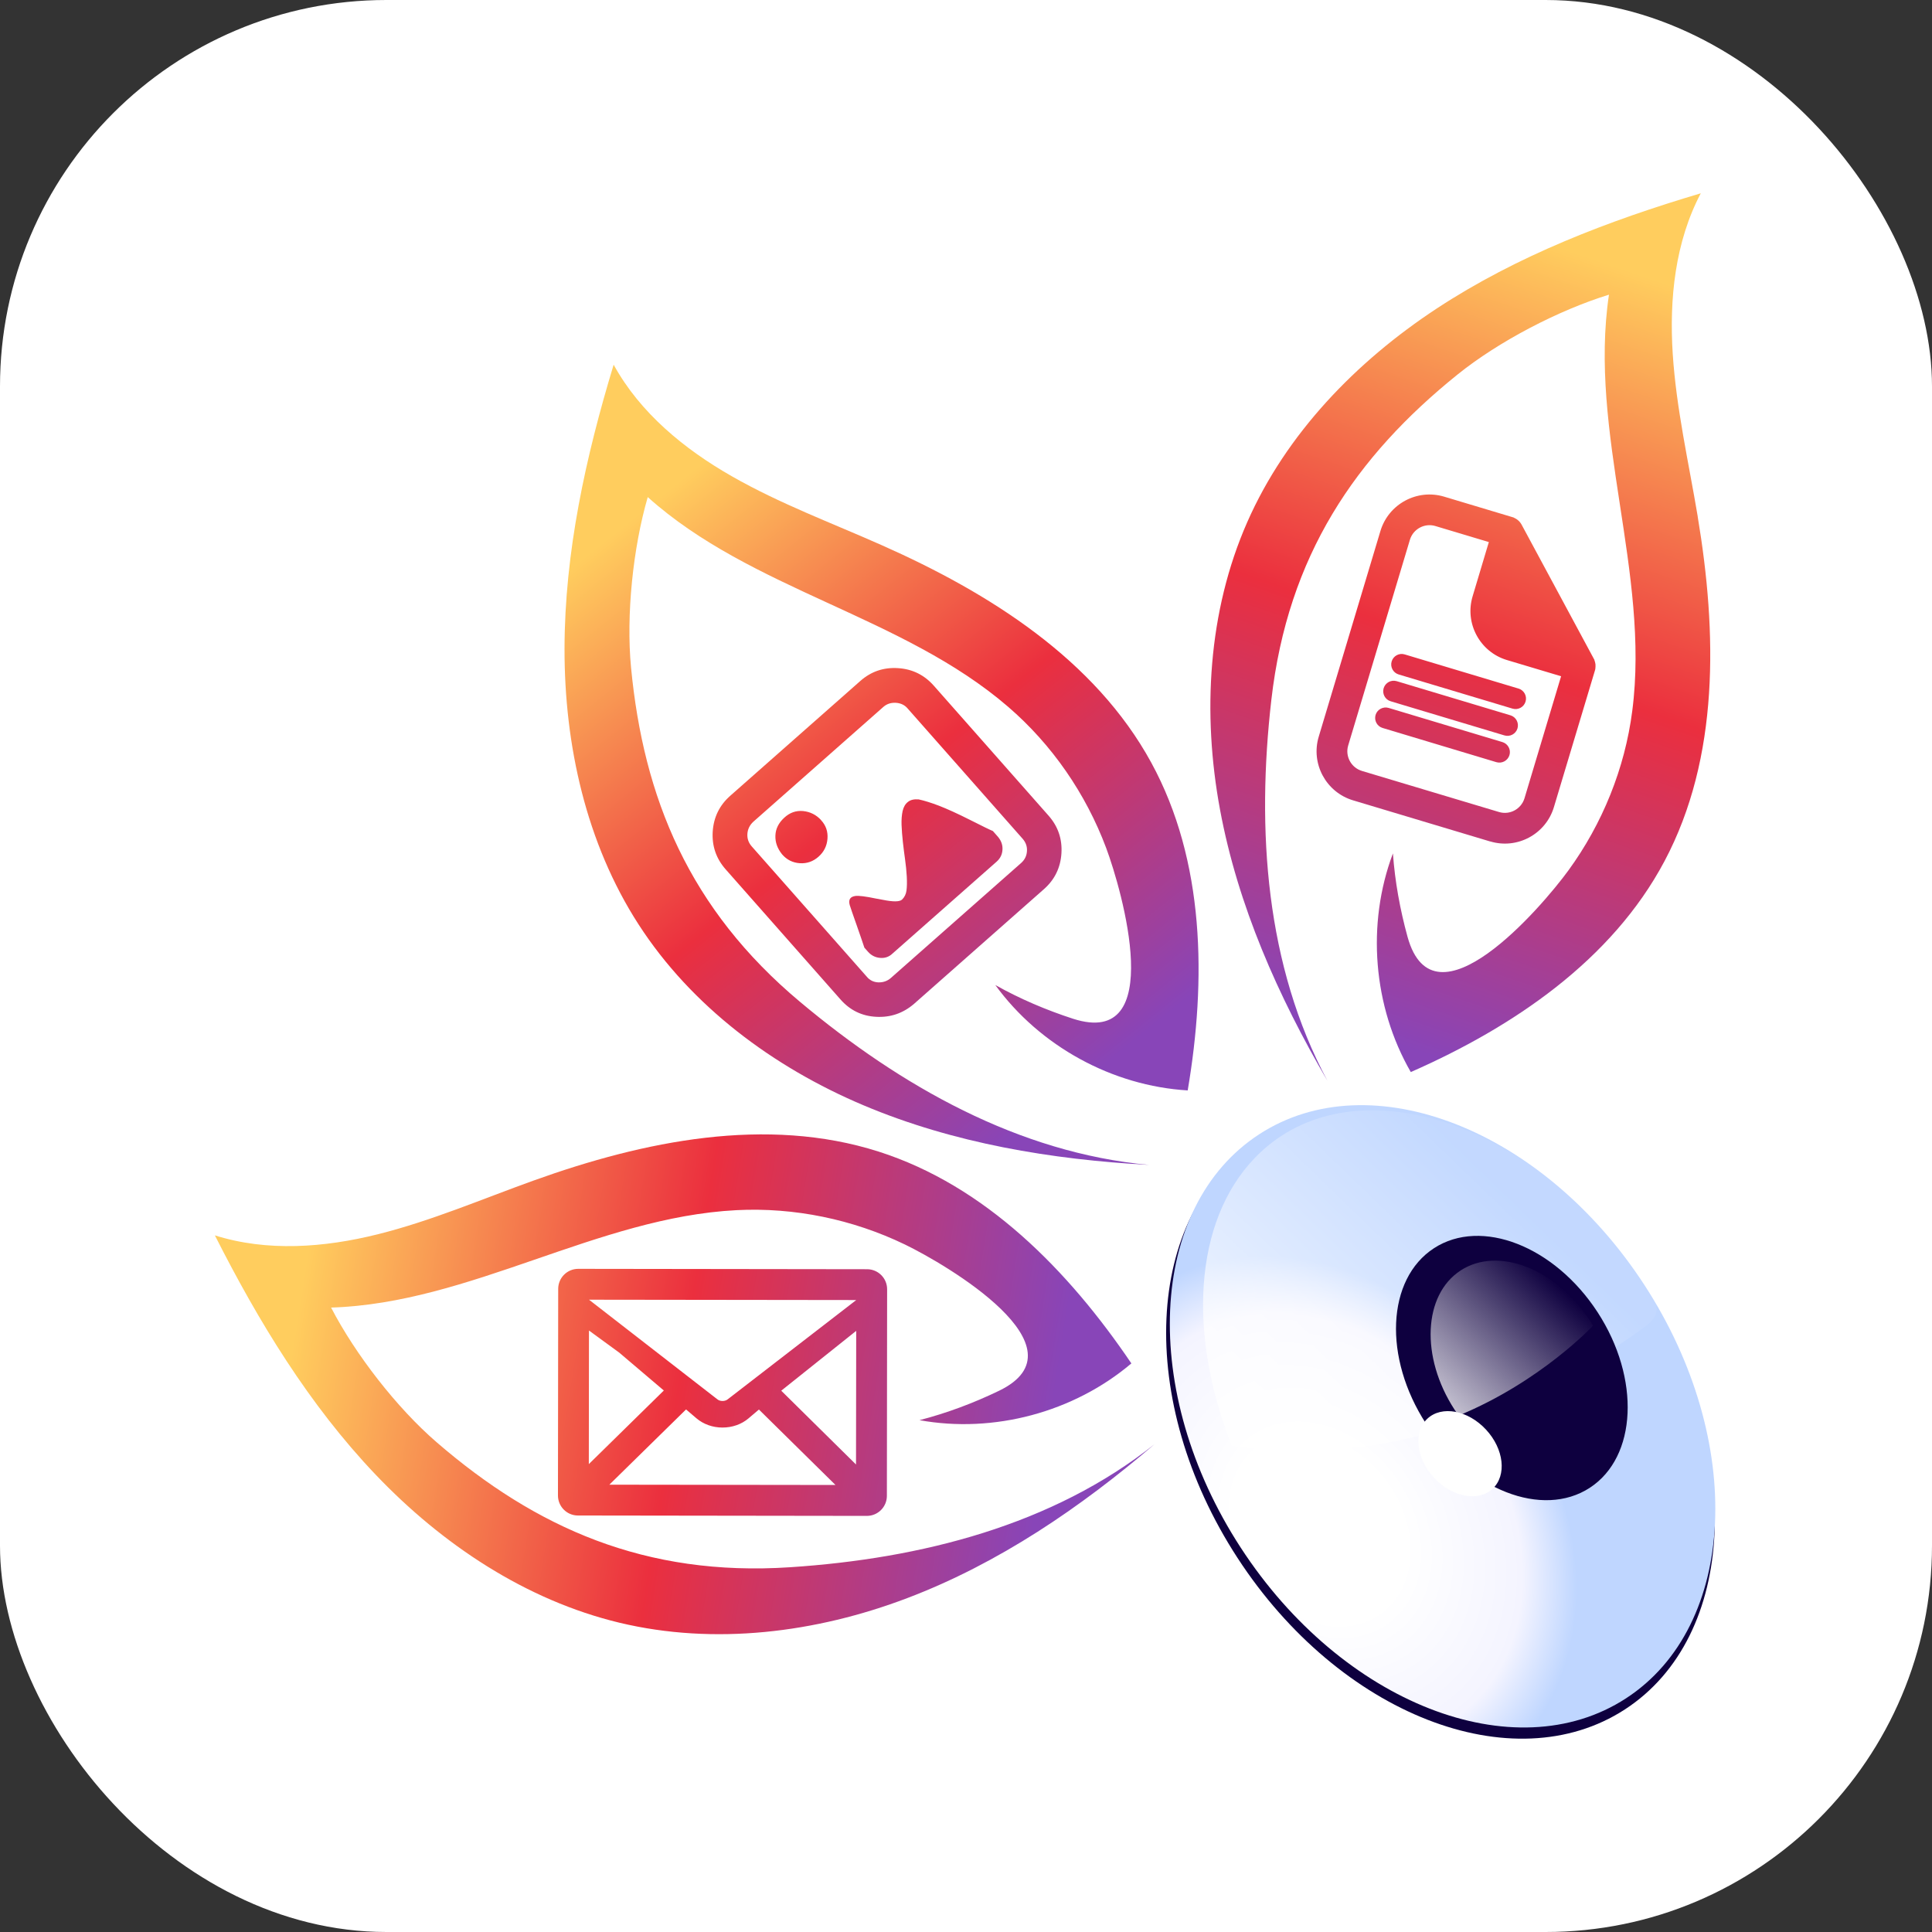 <svg xmlns="http://www.w3.org/2000/svg" version="1.1" xmlns:xlink="http://www.w3.org/1999/xlink" xmlns:svgjs="http://svgjs.com/svgjs" width="1000" height="1000"><rect width="100%" height="100%" fill="#333333" stroke="none"/><style>
    #light-icon {
      display: inline;
    }
    #dark-icon {
      display: none;
    }

    @media (prefers-color-scheme: dark) {
      #light-icon {
        display: none;
      }
      #dark-icon {
        display: inline;
      }
    }
  </style><g id="light-icon"><svg xmlns="http://www.w3.org/2000/svg" version="1.1" xmlns:xlink="http://www.w3.org/1999/xlink" xmlns:svgjs="http://svgjs.com/svgjs" width="1000" height="1000"><rect width="1000" height="1000" rx="200" ry="200" fill="#ffffff"></rect><g transform="matrix(25,0,0,25,111.222,100.049)"><svg xmlns="http://www.w3.org/2000/svg" version="1.1" xmlns:xlink="http://www.w3.org/1999/xlink" xmlns:svgjs="http://svgjs.com/svgjs" width="32" height="32"><svg width="32" height="32" viewBox="0 0 32 32" fill="none" xmlns="http://www.w3.org/2000/svg">
<g clip-path="url(#clip0_39_11902)">
<path d="M29.194 31.389C31.516 29.88 31.689 26.026 29.58 22.782C27.471 19.538 23.878 18.132 21.556 19.642C19.234 21.152 19.061 25.005 21.17 28.249C23.279 31.493 26.872 32.899 29.194 31.389Z" fill="#0E003F"></path>
<path d="M29.215 31.161C31.523 29.66 31.695 25.829 29.598 22.604C27.501 19.379 23.93 17.981 21.621 19.482C19.313 20.983 19.141 24.814 21.238 28.039C23.335 31.264 26.906 32.662 29.215 31.161Z" fill="url(#paint0_radial_39_11902)"></path>
<path d="M27.468 24.78C28.199 24.418 28.894 23.983 29.554 23.506C29.656 23.433 29.761 23.354 29.817 23.241C29.985 22.91 29.462 22.356 29.299 22.097C29.258 22.03 29.22 21.957 29.171 21.896C26.748 18.968 23.328 18.106 21.532 19.97C20.258 21.293 20.145 23.635 21.054 25.929C22.935 26.247 24.89 25.878 26.638 25.156C26.919 25.04 27.195 24.914 27.468 24.779L27.468 24.78Z" fill="url(#paint1_linear_39_11902)"></path>
<path d="M28.465 26.802C29.445 26.164 29.518 24.537 28.628 23.167C27.737 21.798 26.22 21.204 25.24 21.841C24.259 22.479 24.186 24.106 25.077 25.476C25.967 26.846 27.484 27.439 28.465 26.802Z" fill="url(#paint2_radial_39_11902)"></path>
<path d="M28.477 23.351C27.772 22.266 26.57 21.796 25.793 22.301C25.016 22.806 24.959 24.095 25.664 25.18C25.692 25.223 25.722 25.264 25.752 25.305C27.457 24.601 28.533 23.445 28.533 23.445C28.533 23.445 28.497 23.382 28.477 23.351Z" fill="url(#paint3_linear_39_11902)"></path>
<path d="M26.454 26.821C26.751 26.546 26.69 25.997 26.317 25.596C25.945 25.195 25.402 25.093 25.105 25.369C24.808 25.645 24.869 26.193 25.242 26.594C25.615 26.995 26.157 27.097 26.454 26.821Z" fill="white"></path>
<path d="M7.523 22.268C7.294 22.268 7.109 22.453 7.108 22.681L7.103 26.96C7.103 27.189 7.287 27.374 7.515 27.375L13.498 27.383C13.727 27.383 13.912 27.198 13.913 26.97L13.918 22.691C13.918 22.462 13.733 22.277 13.505 22.276L7.523 22.268ZM7.745 23.545L8.371 24.002L9.295 24.787L7.742 26.311L7.745 23.544V23.545ZM8.166 26.738L9.755 25.179L9.972 25.364C10.117 25.486 10.307 25.554 10.509 25.554C10.712 25.554 10.903 25.487 11.047 25.365L11.264 25.181L12.849 26.743L8.167 26.737L8.166 26.738ZM13.274 26.319L11.726 24.791L13.278 23.552L13.274 26.319ZM10.618 24.969C10.591 24.991 10.552 25.004 10.51 25.004C10.468 25.004 10.429 24.991 10.403 24.969L7.746 22.907L13.279 22.914L10.618 24.969ZM19.461 25.893C17.925 27.209 16.226 28.367 14.335 29.085C12.443 29.804 10.345 30.066 8.377 29.595C6.436 29.129 4.705 27.974 3.328 26.529C1.95 25.083 0.902 23.357 0 21.575C1.085 21.918 2.267 21.828 3.37 21.553C4.474 21.278 5.525 20.826 6.596 20.441C8.886 19.617 11.421 19.101 13.74 19.84C15.95 20.544 17.675 22.304 18.975 24.226C17.781 25.237 16.127 25.68 14.588 25.401C15.153 25.255 15.708 25.047 16.234 24.793C18.082 23.9 15.133 22.173 14.286 21.764C13.207 21.243 11.996 20.992 10.8 21.053C7.915 21.201 5.293 22.98 2.406 23.07C2.909 24.04 3.766 25.146 4.593 25.86C6.645 27.631 8.912 28.644 11.91 28.446C14.615 28.268 17.341 27.581 19.462 25.893H19.461Z" fill="url(#paint4_linear_39_11902)"></path>
<path d="M12.549 12.977C12.651 13.086 12.695 13.215 12.683 13.364C12.671 13.513 12.61 13.636 12.498 13.735C12.385 13.835 12.257 13.879 12.111 13.87C11.964 13.86 11.842 13.8 11.744 13.687C11.645 13.564 11.599 13.435 11.605 13.296C11.61 13.158 11.671 13.036 11.787 12.929C11.902 12.822 12.032 12.776 12.179 12.79C12.324 12.805 12.448 12.866 12.55 12.976L12.549 12.977ZM16.106 13.203C16.051 13.181 15.893 13.104 15.636 12.974C15.379 12.844 15.164 12.747 14.995 12.681C14.825 12.616 14.684 12.573 14.572 12.549C14.477 12.541 14.403 12.557 14.349 12.601C14.294 12.643 14.258 12.706 14.239 12.789C14.221 12.872 14.213 12.968 14.217 13.077C14.221 13.185 14.23 13.303 14.244 13.429C14.258 13.555 14.273 13.676 14.29 13.794C14.307 13.912 14.318 14.03 14.325 14.146C14.331 14.263 14.329 14.36 14.319 14.435C14.309 14.51 14.278 14.574 14.226 14.624C14.175 14.67 14.043 14.671 13.831 14.628C13.802 14.623 13.756 14.615 13.694 14.603C13.474 14.557 13.33 14.539 13.262 14.548C13.152 14.563 13.113 14.625 13.144 14.737C13.164 14.8 13.211 14.938 13.286 15.149C13.359 15.359 13.414 15.516 13.447 15.618L13.524 15.705C13.59 15.779 13.673 15.822 13.772 15.83C13.872 15.839 13.958 15.809 14.03 15.74L16.185 13.838C16.259 13.772 16.3 13.691 16.306 13.594C16.313 13.496 16.282 13.408 16.217 13.328L16.107 13.203H16.106ZM17.167 14.405L14.475 16.782C14.248 16.977 13.987 17.066 13.692 17.05C13.397 17.035 13.15 16.915 12.953 16.691L10.576 13.998C10.378 13.774 10.289 13.514 10.307 13.216C10.326 12.919 10.447 12.67 10.671 12.473L13.364 10.096C13.585 9.901 13.844 9.812 14.142 9.831C14.439 9.849 14.687 9.971 14.885 10.195L17.262 12.887C17.457 13.109 17.545 13.367 17.527 13.665C17.508 13.962 17.388 14.209 17.167 14.405ZM16.813 13.621C16.82 13.524 16.789 13.438 16.723 13.363L14.346 10.67C14.285 10.596 14.203 10.556 14.101 10.549C13.998 10.543 13.911 10.571 13.839 10.635L11.147 13.012C11.071 13.083 11.031 13.167 11.025 13.264C11.019 13.362 11.049 13.447 11.116 13.523L13.493 16.215C13.556 16.293 13.637 16.333 13.737 16.337C13.837 16.34 13.925 16.309 13.999 16.243L16.692 13.866C16.766 13.8 16.807 13.719 16.813 13.621ZM20.141 18.575C20.529 16.288 20.498 13.824 19.387 11.788C18.221 9.651 16.032 8.272 13.808 7.286C12.768 6.824 11.696 6.426 10.707 5.861C9.719 5.298 8.803 4.546 8.256 3.549C7.676 5.459 7.242 7.433 7.239 9.429C7.236 11.425 7.688 13.457 8.77 15.134C9.867 16.834 11.565 18.095 13.429 18.882C15.293 19.669 17.321 20.006 19.342 20.116C16.642 19.87 14.197 18.484 12.118 16.743C9.814 14.815 8.875 12.516 8.616 9.817C8.512 8.73 8.657 7.338 8.962 6.29C11.112 8.219 14.236 8.745 16.424 10.632C17.332 11.414 18.033 12.432 18.453 13.554C18.782 14.435 19.721 17.721 17.767 17.09C17.212 16.91 16.667 16.678 16.158 16.392C17.078 17.657 18.58 18.481 20.142 18.574L20.141 18.575Z" fill="url(#paint5_linear_39_11902)"></path>
<path d="M24.364 9.692C24.398 9.577 24.52 9.512 24.634 9.547L26.99 10.254C27.105 10.288 27.171 10.409 27.136 10.524C27.102 10.639 26.98 10.704 26.865 10.669L24.509 9.962C24.395 9.928 24.329 9.807 24.364 9.692ZM24.343 10.517L26.699 11.224C26.814 11.258 26.934 11.194 26.969 11.079C27.003 10.964 26.939 10.843 26.824 10.808L24.468 10.101C24.353 10.067 24.233 10.132 24.198 10.247C24.164 10.361 24.228 10.483 24.343 10.517ZM26.803 11.632C26.837 11.517 26.772 11.397 26.657 11.362L24.302 10.655C24.187 10.621 24.066 10.685 24.031 10.8C23.997 10.915 24.062 11.036 24.177 11.07L26.532 11.778C26.647 11.812 26.768 11.747 26.803 11.632ZM26.404 13.42L23.564 12.568C23.005 12.4 22.686 11.809 22.854 11.25L24.132 6.99C24.301 6.431 24.892 6.113 25.451 6.281L26.888 6.712L26.902 6.72C26.921 6.729 26.94 6.739 26.957 6.751L26.98 6.769C27.012 6.796 27.035 6.826 27.053 6.858L28.563 9.662V9.67C28.572 9.692 28.578 9.716 28.582 9.742L28.584 9.753V9.774C28.586 9.795 28.584 9.815 28.581 9.836V9.848L28.573 9.878L27.723 12.709C27.555 13.268 26.965 13.587 26.405 13.419L26.404 13.42ZM23.747 11.959L26.587 12.81C26.81 12.877 27.046 12.749 27.114 12.526L27.872 9.999L26.749 9.663C26.19 9.495 25.872 8.903 26.04 8.344L26.376 7.221L25.269 6.889C25.046 6.822 24.809 6.95 24.742 7.173L23.464 11.432C23.397 11.655 23.525 11.892 23.748 11.959H23.747ZM30.701 6.693C30.513 5.571 30.256 4.456 30.183 3.321C30.11 2.185 30.233 1.007 30.764 0C28.851 0.568 26.963 1.291 25.295 2.387C23.627 3.484 22.179 4.979 21.375 6.806C20.559 8.658 20.441 10.769 20.81 12.759C21.179 14.749 22.014 16.627 23.034 18.374C21.753 15.985 21.564 13.181 21.873 10.488C22.215 7.503 23.616 5.453 25.728 3.752C26.578 3.067 27.82 2.42 28.863 2.099C28.436 4.956 29.717 7.855 29.345 10.719C29.192 11.907 28.727 13.054 28.022 14.021C27.468 14.781 25.241 17.374 24.693 15.395C24.538 14.832 24.432 14.249 24.39 13.667C23.839 15.131 23.979 16.839 24.76 18.194C26.884 17.26 28.923 15.878 30.012 13.829C31.154 11.68 31.101 9.093 30.7 6.693L30.701 6.693Z" fill="url(#paint6_linear_39_11902)"></path>
</g>
<defs>
<radialGradient id="paint0_radial_39_11902" cx="0" cy="0" r="1" gradientUnits="userSpaceOnUse" gradientTransform="translate(22.873 27.664) rotate(-37.05) scale(4.889 6.141)">
<stop offset="0.33" stop-color="white"></stop>
<stop offset="0.78" stop-color="#F4F4FF"></stop>
<stop offset="0.99" stop-color="#BFD6FF"></stop>
</radialGradient>
<linearGradient id="paint1_linear_39_11902" x1="26.702" y1="20.721" x2="22.199" y2="25.377" gradientUnits="userSpaceOnUse">
<stop stop-color="white" stop-opacity="0.06"></stop>
<stop offset="1" stop-color="white" stop-opacity="0.71"></stop>
</linearGradient>
<radialGradient id="paint2_radial_39_11902" cx="0" cy="0" r="1" gradientUnits="userSpaceOnUse" gradientTransform="translate(23.022 28.707) rotate(-37.05) scale(2.857 3.778)">
<stop offset="0.19" stop-color="#911771"></stop>
<stop offset="1" stop-color="#0E003F"></stop>
</radialGradient>
<linearGradient id="paint3_linear_39_11902" x1="27.607" y1="22.382" x2="25.265" y2="24.845" gradientUnits="userSpaceOnUse">
<stop stop-color="white" stop-opacity="0"></stop>
<stop offset="1" stop-color="white" stop-opacity="0.75"></stop>
</linearGradient>
<linearGradient id="paint4_linear_39_11902" x1="1.713" y1="23.202" x2="17.263" y2="25.676" gradientUnits="userSpaceOnUse">
<stop stop-color="#FFCD5E"></stop>
<stop offset="0.51" stop-color="#EB2F3E"></stop>
<stop offset="1" stop-color="#8845B8"></stop>
</linearGradient>
<linearGradient id="paint5_linear_39_11902" x1="8.705" y1="6.689" x2="18.034" y2="18.353" gradientUnits="userSpaceOnUse">
<stop stop-color="#FFCD5E"></stop>
<stop offset="0.51" stop-color="#EB2F3E"></stop>
<stop offset="1" stop-color="#8845B8"></stop>
</linearGradient>
<linearGradient id="paint6_linear_39_11902" x1="28.757" y1="1.424" x2="23.366" y2="17.247" gradientUnits="userSpaceOnUse">
<stop stop-color="#FFCD5E"></stop>
<stop offset="0.51" stop-color="#EB2F3E"></stop>
<stop offset="1" stop-color="#8845B8"></stop>
</linearGradient>
<clipPath id="clip0_39_11902">
<rect width="31.081" height="32" fill="white"></rect>
</clipPath>
</defs>
</svg></svg></g></svg></g><g id="dark-icon"><svg xmlns="http://www.w3.org/2000/svg" version="1.1" xmlns:xlink="http://www.w3.org/1999/xlink" xmlns:svgjs="http://svgjs.com/svgjs" width="1000" height="1000"><g transform="matrix(38.462,0,0,38.462,23.128,8.709)" style="filter: contrast(0.833) brightness(1.7)"><svg xmlns="http://www.w3.org/2000/svg" version="1.1" xmlns:xlink="http://www.w3.org/1999/xlink" xmlns:svgjs="http://svgjs.com/svgjs" width="25" height="26"><svg width="25" height="26" viewBox="0 0 25 26" fill="none" xmlns="http://www.w3.org/2000/svg">
<g clip-path="url(#clip0_39_11891)">
<path d="M23.299 25.051C25.152 23.846 25.29 20.771 23.607 18.182C21.924 15.593 19.057 14.471 17.203 15.676C15.35 16.881 15.212 19.956 16.896 22.545C18.579 25.134 21.446 26.256 23.299 25.051Z" fill="#0E003F"></path>
<path d="M23.315 24.869C25.158 23.671 25.295 20.614 23.621 18.04C21.948 15.466 19.098 14.35 17.255 15.548C15.413 16.746 15.276 19.803 16.949 22.377C18.623 24.951 21.473 26.067 23.315 24.869Z" fill="url(#paint0_radial_39_11891)"></path>
<path d="M21.922 19.776C22.505 19.487 23.059 19.141 23.587 18.76C23.668 18.701 23.752 18.638 23.796 18.548C23.931 18.284 23.513 17.842 23.383 17.635C23.35 17.582 23.32 17.523 23.28 17.475C21.347 15.138 18.617 14.45 17.184 15.937C16.167 16.993 16.078 18.863 16.803 20.694C18.304 20.947 19.864 20.652 21.259 20.076C21.483 19.984 21.704 19.883 21.921 19.775L21.922 19.776Z" fill="url(#paint1_linear_39_11891)"></path>
<path d="M22.717 21.39C23.5 20.881 23.558 19.582 22.847 18.489C22.136 17.396 20.926 16.922 20.143 17.431C19.361 17.94 19.302 19.239 20.013 20.332C20.724 21.425 21.934 21.899 22.717 21.39Z" fill="url(#paint2_radial_39_11891)"></path>
<path d="M22.727 18.636C22.164 17.77 21.205 17.395 20.585 17.798C19.965 18.201 19.919 19.23 20.482 20.096C20.504 20.13 20.528 20.162 20.552 20.195C21.913 19.633 22.772 18.711 22.772 18.711C22.772 18.711 22.743 18.661 22.727 18.636Z" fill="url(#paint3_linear_39_11891)"></path>
<path d="M21.113 21.405C21.35 21.185 21.301 20.747 21.003 20.427C20.706 20.107 20.273 20.026 20.036 20.246C19.799 20.466 19.848 20.904 20.145 21.224C20.442 21.544 20.876 21.625 21.113 21.405Z" fill="white"></path>
<path d="M6.004 17.771C5.821 17.771 5.673 17.919 5.673 18.101L5.668 21.516C5.668 21.699 5.816 21.846 5.998 21.847L10.772 21.854C10.955 21.854 11.103 21.706 11.103 21.524L11.108 18.109C11.108 17.926 10.96 17.779 10.778 17.778L6.004 17.771ZM6.181 18.791L6.681 19.155L7.418 19.782L6.178 20.998L6.181 18.79V18.791ZM6.517 21.339L7.786 20.095L7.959 20.242C8.074 20.34 8.226 20.394 8.387 20.394C8.549 20.394 8.701 20.341 8.817 20.243L8.99 20.096L10.254 21.343L6.518 21.338L6.517 21.339ZM10.594 21.005L9.358 19.785L10.597 18.797L10.594 21.005ZM8.474 19.927C8.453 19.945 8.421 19.955 8.388 19.955C8.354 19.955 8.323 19.945 8.302 19.927L6.182 18.281L10.598 18.287L8.474 19.927ZM15.531 20.664C14.305 21.715 12.95 22.639 11.44 23.212C9.931 23.786 8.256 23.995 6.686 23.619C5.136 23.247 3.755 22.325 2.656 21.172C1.557 20.018 0.72 18.64 0 17.219C0.866 17.492 1.809 17.421 2.69 17.201C3.571 16.982 4.409 16.621 5.264 16.313C7.092 15.656 9.115 15.244 10.965 15.834C12.73 16.396 14.106 17.8 15.143 19.334C14.191 20.141 12.87 20.495 11.642 20.272C12.093 20.156 12.536 19.989 12.956 19.787C14.431 19.074 12.077 17.696 11.401 17.369C10.54 16.954 9.574 16.753 8.619 16.802C6.317 16.92 4.224 18.339 1.92 18.412C2.321 19.186 3.006 20.068 3.666 20.638C5.303 22.052 7.113 22.86 9.505 22.702C11.664 22.56 13.839 22.012 15.532 20.664H15.531Z" fill="url(#paint4_linear_39_11891)"></path>
<path d="M10.015 10.356C10.097 10.444 10.132 10.546 10.122 10.665C10.113 10.784 10.064 10.883 9.974 10.962C9.885 11.041 9.782 11.076 9.665 11.069C9.548 11.062 9.451 11.013 9.372 10.924C9.294 10.825 9.257 10.722 9.261 10.611C9.266 10.501 9.314 10.403 9.407 10.318C9.499 10.233 9.603 10.196 9.719 10.207C9.835 10.219 9.934 10.268 10.016 10.356L10.015 10.356ZM12.854 10.537C12.81 10.519 12.684 10.458 12.479 10.354C12.273 10.251 12.102 10.173 11.967 10.121C11.832 10.069 11.719 10.034 11.63 10.015C11.554 10.008 11.495 10.022 11.451 10.056C11.408 10.09 11.379 10.141 11.364 10.207C11.349 10.273 11.344 10.35 11.346 10.436C11.349 10.523 11.357 10.617 11.368 10.717C11.379 10.818 11.391 10.915 11.404 11.009C11.418 11.103 11.427 11.197 11.432 11.29C11.437 11.383 11.436 11.46 11.428 11.52C11.42 11.58 11.395 11.631 11.354 11.671C11.313 11.708 11.208 11.709 11.038 11.674C11.015 11.671 10.978 11.664 10.929 11.655C10.753 11.618 10.638 11.603 10.584 11.611C10.497 11.622 10.465 11.672 10.49 11.761C10.506 11.812 10.544 11.922 10.603 12.09C10.662 12.258 10.705 12.383 10.732 12.465L10.793 12.534C10.846 12.593 10.912 12.627 10.991 12.633C11.071 12.641 11.139 12.617 11.197 12.562L12.917 11.044C12.976 10.991 13.009 10.927 13.014 10.849C13.019 10.771 12.995 10.7 12.943 10.637L12.854 10.537H12.854ZM13.701 11.496L11.552 13.393C11.371 13.549 11.163 13.62 10.927 13.607C10.692 13.595 10.495 13.499 10.337 13.32L8.44 11.172C8.283 10.993 8.211 10.785 8.226 10.547C8.241 10.31 8.338 10.112 8.517 9.954L10.665 8.057C10.842 7.902 11.049 7.831 11.286 7.846C11.523 7.86 11.721 7.957 11.879 8.136L13.776 10.285C13.932 10.462 14.002 10.668 13.988 10.906C13.973 11.143 13.877 11.34 13.701 11.496ZM13.418 10.871C13.423 10.793 13.399 10.725 13.346 10.665L11.449 8.516C11.401 8.456 11.335 8.424 11.254 8.419C11.172 8.414 11.102 8.437 11.045 8.487L8.896 10.384C8.836 10.441 8.804 10.508 8.799 10.586C8.794 10.664 8.818 10.732 8.871 10.792L10.768 12.941C10.819 13.003 10.883 13.035 10.963 13.038C11.043 13.041 11.113 13.016 11.172 12.963L13.321 11.066C13.381 11.013 13.413 10.949 13.418 10.871ZM16.074 14.824C16.384 12.999 16.359 11.033 15.472 9.407C14.542 7.702 12.795 6.602 11.02 5.814C10.19 5.446 9.334 5.128 8.545 4.678C7.756 4.228 7.025 3.628 6.589 2.832C6.126 4.357 5.779 5.932 5.777 7.525C5.775 9.118 6.135 10.739 6.999 12.078C7.874 13.435 9.23 14.441 10.717 15.069C12.205 15.697 13.823 15.967 15.436 16.054C13.282 15.858 11.33 14.751 9.671 13.362C7.833 11.823 7.083 9.989 6.876 7.835C6.794 6.967 6.909 5.856 7.152 5.02C8.868 6.559 11.362 6.979 13.108 8.485C13.832 9.11 14.392 9.922 14.727 10.817C14.989 11.52 15.739 14.143 14.18 13.639C13.737 13.496 13.301 13.31 12.896 13.082C13.63 14.092 14.829 14.749 16.075 14.823L16.074 14.824Z" fill="url(#paint5_linear_39_11891)"></path>
<path d="M19.445 7.735C19.472 7.643 19.569 7.591 19.66 7.619L21.54 8.183C21.632 8.21 21.684 8.307 21.656 8.399C21.629 8.491 21.532 8.543 21.441 8.515L19.561 7.951C19.469 7.924 19.417 7.827 19.445 7.735ZM19.428 8.393L21.308 8.958C21.399 8.985 21.496 8.933 21.524 8.842C21.551 8.75 21.499 8.654 21.408 8.626L19.527 8.061C19.436 8.034 19.34 8.086 19.312 8.177C19.285 8.269 19.336 8.366 19.428 8.393ZM21.391 9.283C21.418 9.192 21.366 9.096 21.275 9.068L19.395 8.503C19.303 8.476 19.207 8.527 19.179 8.619C19.152 8.711 19.203 8.807 19.295 8.835L21.175 9.399C21.267 9.426 21.363 9.375 21.391 9.283ZM21.072 10.71L18.806 10.03C18.36 9.896 18.105 9.424 18.239 8.978L19.26 5.579C19.394 5.133 19.866 4.879 20.312 5.012L21.459 5.356L21.47 5.363C21.485 5.37 21.5 5.378 21.514 5.388L21.532 5.402C21.558 5.424 21.576 5.447 21.59 5.473L22.795 7.711V7.717C22.803 7.735 22.808 7.754 22.811 7.775L22.812 7.783V7.8C22.814 7.817 22.812 7.833 22.81 7.85V7.86L22.803 7.883L22.125 10.143C21.991 10.589 21.52 10.844 21.073 10.709L21.072 10.71ZM18.952 9.544L21.218 10.223C21.397 10.277 21.585 10.175 21.639 9.997L22.244 7.98L21.348 7.711C20.902 7.578 20.648 7.105 20.782 6.659L21.05 5.763L20.167 5.498C19.988 5.445 19.8 5.547 19.746 5.725L18.726 9.123C18.672 9.302 18.774 9.49 18.953 9.544H18.952ZM24.502 5.342C24.352 4.446 24.147 3.556 24.088 2.65C24.03 1.744 24.128 0.804 24.552 0C23.025 0.454 21.518 1.03 20.187 1.905C18.856 2.781 17.701 3.973 17.059 5.431C16.408 6.909 16.313 8.594 16.608 10.182C16.902 11.77 17.569 13.27 18.383 14.664C17.36 12.758 17.21 10.519 17.456 8.37C17.73 5.988 18.848 4.352 20.533 2.994C21.211 2.447 22.202 1.932 23.035 1.675C22.694 3.956 23.716 6.269 23.42 8.555C23.297 9.503 22.927 10.418 22.364 11.19C21.922 11.796 20.145 13.866 19.707 12.286C19.583 11.837 19.499 11.372 19.465 10.907C19.026 12.076 19.137 13.438 19.761 14.52C21.455 13.775 23.083 12.672 23.952 11.037C24.863 9.322 24.821 7.257 24.501 5.341L24.502 5.342Z" fill="url(#paint6_linear_39_11891)"></path>
</g>
<defs>
<radialGradient id="paint0_radial_39_11891" cx="0" cy="0" r="1" gradientUnits="userSpaceOnUse" gradientTransform="translate(18.255 22.078) rotate(-37.05) scale(3.902 4.901)">
<stop offset="0.33" stop-color="white"></stop>
<stop offset="0.78" stop-color="#F4F4FF"></stop>
<stop offset="0.99" stop-color="#BFD6FF"></stop>
</radialGradient>
<linearGradient id="paint1_linear_39_11891" x1="21.311" y1="16.537" x2="17.716" y2="20.253" gradientUnits="userSpaceOnUse">
<stop stop-color="white" stop-opacity="0.06"></stop>
<stop offset="1" stop-color="white" stop-opacity="0.71"></stop>
</linearGradient>
<radialGradient id="paint2_radial_39_11891" cx="0" cy="0" r="1" gradientUnits="userSpaceOnUse" gradientTransform="translate(18.373 22.911) rotate(-37.05) scale(2.28 3.015)">
<stop offset="0.19" stop-color="#911771"></stop>
<stop offset="1" stop-color="#0E003F"></stop>
</radialGradient>
<linearGradient id="paint3_linear_39_11891" x1="22.033" y1="17.862" x2="20.164" y2="19.828" gradientUnits="userSpaceOnUse">
<stop stop-color="white" stop-opacity="0"></stop>
<stop offset="1" stop-color="white" stop-opacity="0.75"></stop>
</linearGradient>
<linearGradient id="paint4_linear_39_11891" x1="1.367" y1="18.517" x2="13.778" y2="20.491" gradientUnits="userSpaceOnUse">
<stop stop-color="#FFCD5E"></stop>
<stop offset="0.51" stop-color="#EB2F3E"></stop>
<stop offset="1" stop-color="#8845B8"></stop>
</linearGradient>
<linearGradient id="paint5_linear_39_11891" x1="6.948" y1="5.338" x2="14.393" y2="14.647" gradientUnits="userSpaceOnUse">
<stop stop-color="#FFCD5E"></stop>
<stop offset="0.51" stop-color="#EB2F3E"></stop>
<stop offset="1" stop-color="#8845B8"></stop>
</linearGradient>
<linearGradient id="paint6_linear_39_11891" x1="22.95" y1="1.137" x2="18.648" y2="13.764" gradientUnits="userSpaceOnUse">
<stop stop-color="#FFCD5E"></stop>
<stop offset="0.51" stop-color="#EB2F3E"></stop>
<stop offset="1" stop-color="#8845B8"></stop>
</linearGradient>
<clipPath id="clip0_39_11891">
<rect width="24.805" height="25.538" fill="white"></rect>
</clipPath>
</defs>
</svg></svg></g></svg></g></svg>